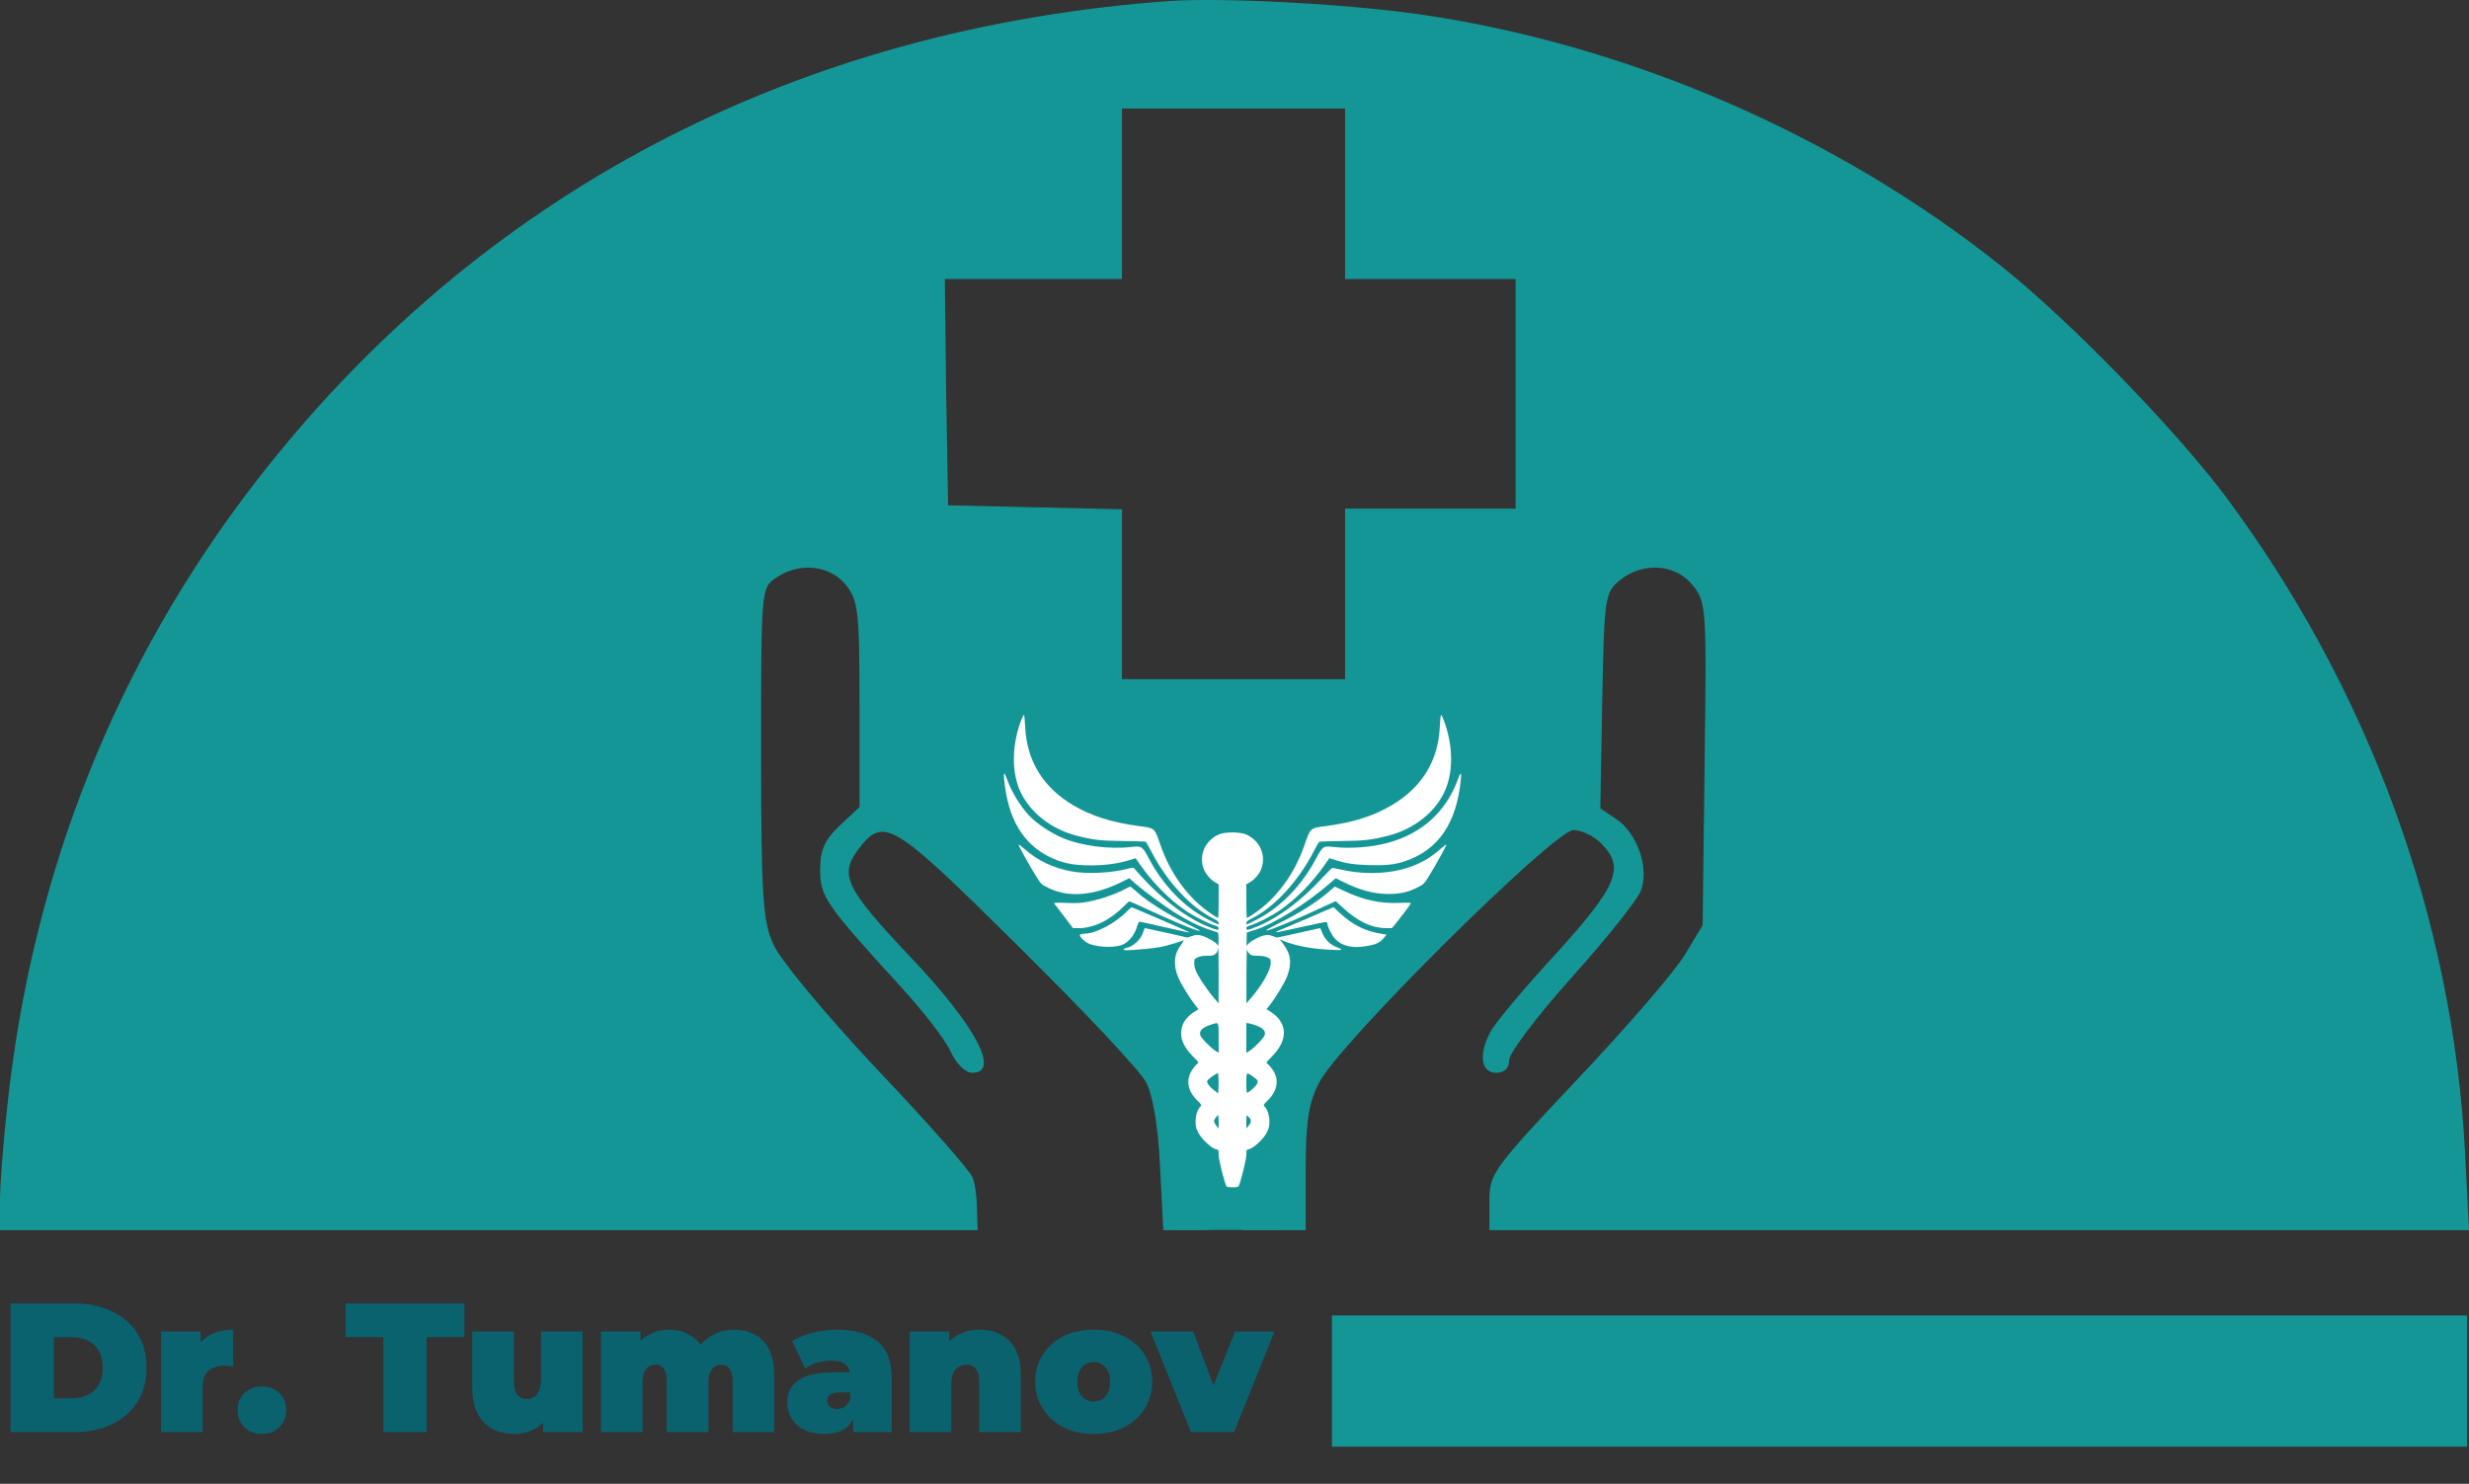 <svg width="4297" height="2583" viewBox="0 0 4297 2583" fill="none" xmlns="http://www.w3.org/2000/svg">
<rect x="0" y="0" width="4297" height="2583" fill="#333333" stroke="none"/>
<path d="M2038.31 1.578C1382.85 48.396 832.451 337.299 444.202 839.739C202.118 1153.76 55.953 1519.17 12.561 1926.83C5.71 1988.5 0 2061.58 0 2090.13V2141.51H850.721H1701.44L1700.3 2103.83C1700.3 2084.42 1696.88 2059.3 1692.31 2049.02C1687.74 2037.6 1613.52 1953.1 1525.59 1860.6C1438.8 1768.11 1357.73 1671.05 1346.31 1644.78C1328.04 1604.82 1324.61 1565.99 1324.61 1311.35C1324.61 1027.01 1324.61 1023.59 1349.74 1006.46C1389.7 977.909 1444.51 983.619 1471.92 1017.88C1493.62 1045.28 1495.9 1063.55 1495.9 1226.85V1404.98L1461.64 1436.96C1435.38 1462.08 1427.39 1479.21 1427.39 1513.46C1427.39 1561.42 1436.52 1573.99 1567.84 1717.87C1604.38 1757.83 1643.21 1806.93 1653.48 1828.63C1663.76 1851.47 1679.75 1867.46 1692.31 1867.46C1741.41 1867.46 1698.02 1785.24 1583.83 1665.34C1473.06 1547.72 1460.5 1523.74 1492.47 1480.35C1538.15 1419.83 1550.71 1427.82 1772.24 1647.07C1885.29 1758.97 1985.78 1865.17 1994.91 1884.58C2006.33 1906.28 2015.47 1959.95 2018.89 2029.61L2024.6 2141.51H2074.85C2119.38 2141.51 2125.09 2139.23 2118.24 2120.96C2113.67 2110.68 2107.96 2080.99 2106.82 2055.87C2104.54 2030.75 2099.97 2001.06 2095.4 1989.64C2090.83 1979.36 2090.83 1956.52 2094.26 1940.54C2099.97 1917.7 2096.54 1906.28 2078.27 1893.72C2054.29 1876.59 2047.44 1828.63 2066.85 1816.07C2072.56 1812.64 2061.14 1794.37 2041.73 1777.24C2009.76 1748.7 2006.33 1740.7 2017.75 1716.72C2029.17 1692.74 2026.89 1687.03 1997.2 1669.91C1962.94 1651.64 1953.8 1619.66 1976.64 1596.82C1985.78 1587.69 1976.64 1581.98 1942.39 1576.27C1917.26 1571.7 1893.28 1563.71 1888.72 1558C1885.29 1552.29 1873.87 1547.72 1862.45 1547.72C1835.05 1547.72 1747.12 1504.33 1747.12 1490.63C1747.12 1483.77 1740.27 1479.21 1732.27 1479.21C1724.28 1479.21 1706.01 1471.21 1691.17 1460.94C1654.62 1434.67 1677.46 1422.11 1764.25 1422.11C1812.21 1422.11 1853.32 1412.98 1901.28 1392.42C1938.96 1376.44 1981.21 1360.45 1994.91 1357.02C2028.03 1349.03 2066.85 1390.14 2066.85 1433.53C2066.85 1473.5 2093.12 1490.63 2151.35 1490.63C2199.31 1490.63 2226.72 1465.5 2226.72 1423.25C2226.72 1392.42 2256.41 1353.6 2279.25 1353.6C2284.96 1353.6 2326.07 1368.44 2369.46 1386.71C2417.42 1407.27 2482.51 1423.25 2532.75 1428.96C2620.68 1436.96 2635.52 1450.66 2580.71 1471.21C2562.44 1478.07 2546.45 1488.34 2546.45 1492.91C2546.45 1504.33 2455.1 1547.72 2431.12 1547.72C2419.7 1547.72 2408.28 1552.29 2404.86 1558C2400.29 1563.71 2376.31 1571.7 2351.19 1576.27C2316.93 1581.98 2307.8 1587.69 2316.93 1596.82C2338.63 1618.52 2330.63 1650.49 2298.66 1671.05C2272.4 1687.03 2267.83 1697.31 2270.11 1727C2272.4 1753.26 2266.69 1768.11 2246.13 1782.95C2222.15 1801.23 2221.01 1808.08 2231.29 1836.62C2242.71 1865.17 2240.42 1872.02 2216.44 1892.58C2192.46 1910.85 2187.9 1923.41 2190.18 1973.65C2190.18 2005.63 2186.75 2037.6 2182.19 2044.45C2176.48 2050.16 2169.63 2075.28 2167.34 2098.12L2162.77 2141.51H2217.59H2272.4V2036.46C2272.4 1955.38 2276.96 1921.13 2295.24 1885.73C2326.07 1820.64 2705.18 1444.95 2738.3 1444.95C2752 1444.95 2773.69 1455.23 2786.26 1467.79C2828.51 1510.04 2815.95 1540.87 2708.61 1659.63C2652.65 1720.15 2601.27 1781.81 2594.42 1795.52C2572.72 1834.34 2577.29 1867.46 2603.55 1867.46C2618.4 1867.46 2626.39 1859.46 2626.39 1845.76C2626.39 1833.2 2675.49 1768.11 2736.01 1700.74C2796.53 1633.36 2850.2 1565.99 2855.91 1550.01C2870.76 1511.18 2849.06 1449.52 2812.52 1425.54L2785.11 1407.27L2788.54 1219.99C2791.97 1038.43 2793.11 1031.58 2819.37 1009.88C2859.34 977.909 2916.43 981.335 2946.12 1019.02C2970.1 1048.71 2970.1 1058.98 2966.68 1330.76L2963.25 1610.53L2932.42 1661.91C2915.29 1690.46 2831.93 1787.52 2746.29 1877.73C2596.7 2036.46 2592.13 2043.31 2592.13 2091.27V2141.51H3445.14H4297L4290.15 2006.77C4268.45 1596.82 4122.29 1198.3 3872.21 862.577C3784.28 746.102 3601.58 557.687 3483.96 464.051C3195.06 233.385 2828.51 75.802 2466.52 24.416C2336.34 6.146 2129.66 -4.132 2038.31 1.578ZM2340.91 337.299V485.747H2489.36H2637.81V685.581V885.415H2489.36H2340.91V1033.86V1182.31H2146.79H1952.66V1033.86V886.557L1801.93 883.131L1650.06 879.705L1646.63 682.155L1644.35 485.747H1798.51H1952.66V337.299V188.851H2146.79H2340.91V337.299ZM2181.04 1353.6C2209.59 1382.14 2209.59 1393.56 2182.19 1420.97C2169.63 1433.53 2162.77 1446.09 2167.34 1449.52C2170.77 1452.94 2163.92 1456.37 2152.5 1456.37C2141.08 1456.37 2122.81 1444.95 2111.39 1431.25C2056.58 1368.44 2122.81 1295.36 2181.04 1353.6Z" fill="#159696"/>
<path d="M2101.11 1595.68C2101.11 1600.25 2080.56 1604.82 2054.29 1604.82C2016.61 1604.82 2008.62 1608.24 2012.04 1624.23C2014.33 1635.65 2030.31 1648.21 2049.73 1651.64C2095.4 1661.91 2214.16 1661.91 2249.56 1651.64C2289.53 1640.22 2286.1 1611.67 2243.85 1607.1C2225.58 1604.82 2201.6 1601.39 2192.46 1596.82C2163.92 1586.55 2101.11 1585.4 2101.11 1595.68Z" fill="#159696"/>
<path d="M2107.96 1705.3C2089.69 1709.87 2072.56 1719.01 2070.28 1727C2064.57 1744.13 2107.96 1769.25 2118.24 1753.26C2129.66 1734.99 2169.63 1739.56 2169.63 1758.97C2169.63 1782.95 2185.61 1780.67 2209.59 1753.26C2223.29 1738.42 2226.72 1725.86 2219.87 1719.01C2203.88 1703.02 2146.79 1696.17 2107.96 1705.3Z" fill="#159696"/>
<path d="M2158.21 1862.89C2158.21 1878.88 2161.63 1878.88 2175.33 1867.46C2184.47 1859.46 2192.46 1851.47 2192.46 1849.19C2192.46 1846.9 2184.47 1844.62 2175.33 1844.62C2166.2 1844.62 2158.21 1852.61 2158.21 1862.89Z" fill="#159696"/>
<path d="M2318.07 2404.15V2518.34H3305.82H4293.57V2404.15V2289.96H3305.82H2318.07V2404.15Z" fill="#159696"/>
<path d="M18.24 2493V2269H128.64C153.6 2269 175.573 2273.59 194.56 2282.76C213.547 2291.72 228.373 2304.52 239.04 2321.16C249.707 2337.8 255.04 2357.64 255.04 2380.68C255.04 2403.93 249.707 2423.99 239.04 2440.84C228.373 2457.48 213.547 2470.39 194.56 2479.56C175.573 2488.52 153.6 2493 128.64 2493H18.24ZM93.76 2434.12H125.44C136.107 2434.12 145.387 2432.09 153.28 2428.04C161.387 2423.99 167.68 2418.01 172.16 2410.12C176.64 2402.01 178.88 2392.2 178.88 2380.68C178.88 2369.37 176.64 2359.77 172.16 2351.88C167.68 2343.99 161.387 2338.01 153.28 2333.96C145.387 2329.91 136.107 2327.88 125.44 2327.88H93.76V2434.12ZM280.375 2493V2317.96H349.175V2370.76L337.975 2355.72C343.308 2342.07 351.842 2331.83 363.575 2325C375.308 2318.17 389.388 2314.76 405.815 2314.76V2378.76C402.615 2378.33 399.735 2378.01 397.175 2377.8C394.828 2377.59 392.375 2377.48 389.815 2377.48C378.935 2377.48 369.975 2380.36 362.935 2386.12C356.108 2391.67 352.695 2401.37 352.695 2415.24V2493H280.375ZM455.828 2496.2C443.881 2496.2 433.854 2492.36 425.748 2484.68C417.641 2476.79 413.588 2466.76 413.588 2454.6C413.588 2442.23 417.641 2432.31 425.748 2424.84C433.854 2417.37 443.881 2413.64 455.828 2413.64C467.774 2413.64 477.801 2417.37 485.908 2424.84C494.014 2432.31 498.068 2442.23 498.068 2454.6C498.068 2466.76 494.014 2476.79 485.908 2484.68C477.801 2492.36 467.774 2496.2 455.828 2496.2ZM667.193 2493V2327.56H601.593V2269H808.313V2327.56H742.713V2493H667.193ZM895.523 2496.2C881.656 2496.2 869.069 2493.43 857.763 2487.88C846.669 2482.12 837.923 2473.27 831.523 2461.32C825.123 2449.16 821.923 2433.59 821.923 2414.6V2317.96H894.243V2402.12C894.243 2414.49 896.269 2423.13 900.323 2428.04C904.376 2432.95 909.923 2435.4 916.963 2435.4C921.229 2435.4 925.176 2434.33 928.803 2432.2C932.643 2429.85 935.736 2426.12 938.083 2421C940.429 2415.67 941.603 2408.73 941.603 2400.2V2317.96H1013.92V2493H945.123V2442.44L958.883 2456.2C952.696 2469.85 943.843 2479.99 932.323 2486.6C921.016 2493 908.749 2496.2 895.523 2496.2ZM1277.68 2314.76C1290.91 2314.76 1302.75 2317.53 1313.2 2323.08C1323.87 2328.41 1332.19 2336.84 1338.16 2348.36C1344.35 2359.88 1347.44 2374.81 1347.44 2393.16V2493H1275.12V2405.64C1275.12 2394.76 1273.31 2387.08 1269.68 2382.6C1266.05 2377.91 1261.36 2375.56 1255.6 2375.56C1251.33 2375.56 1247.49 2376.63 1244.08 2378.76C1240.67 2380.89 1237.89 2384.31 1235.76 2389C1233.84 2393.48 1232.88 2399.67 1232.88 2407.56V2493H1160.56V2405.64C1160.56 2394.76 1158.85 2387.08 1155.44 2382.6C1152.03 2377.91 1147.23 2375.56 1141.04 2375.56C1136.77 2375.56 1132.93 2376.63 1129.52 2378.76C1126.11 2380.89 1123.33 2384.31 1121.2 2389C1119.28 2393.48 1118.32 2399.67 1118.32 2407.56V2493H1046V2317.96H1114.8V2368.2L1100.72 2354.12C1107.33 2340.89 1116.19 2331.08 1127.28 2324.68C1138.37 2318.07 1150.75 2314.76 1164.4 2314.76C1179.76 2314.76 1193.31 2318.81 1205.04 2326.92C1216.99 2334.81 1224.99 2347.4 1229.04 2364.68L1206.96 2361.16C1213.36 2346.65 1222.64 2335.35 1234.8 2327.24C1247.17 2318.92 1261.47 2314.76 1277.68 2314.76ZM1484.73 2493V2461.96L1479.61 2453.64V2394.76C1479.61 2386.23 1476.95 2379.72 1471.61 2375.24C1466.49 2370.76 1458.07 2368.52 1446.33 2368.52C1438.44 2368.52 1430.44 2369.8 1422.33 2372.36C1414.23 2374.71 1407.29 2378.01 1401.53 2382.28L1378.49 2334.6C1388.73 2328.2 1401 2323.29 1415.29 2319.88C1429.59 2316.47 1443.56 2314.76 1457.21 2314.76C1487.29 2314.76 1510.55 2321.48 1526.97 2334.92C1543.61 2348.36 1551.93 2369.69 1551.93 2398.92V2493H1484.73ZM1435.13 2496.2C1420.84 2496.2 1408.89 2493.75 1399.29 2488.84C1389.69 2483.93 1382.44 2477.43 1377.53 2469.32C1372.63 2461 1370.17 2451.83 1370.17 2441.8C1370.17 2430.49 1373.05 2420.89 1378.81 2413C1384.57 2405.11 1393.32 2399.13 1405.05 2395.08C1417 2391.03 1432.04 2389 1450.17 2389H1486.65V2423.88H1461.69C1454.01 2423.88 1448.36 2425.16 1444.73 2427.72C1441.32 2430.07 1439.61 2433.69 1439.61 2438.6C1439.61 2442.65 1441.11 2446.07 1444.09 2448.84C1447.29 2451.4 1451.56 2452.68 1456.89 2452.68C1461.8 2452.68 1466.28 2451.4 1470.33 2448.84C1474.6 2446.07 1477.69 2441.8 1479.61 2436.04L1488.89 2457.48C1486.12 2470.49 1480.25 2480.2 1471.29 2486.6C1462.33 2493 1450.28 2496.2 1435.13 2496.2ZM1704.79 2314.76C1718.23 2314.76 1730.39 2317.53 1741.27 2323.08C1752.15 2328.41 1760.68 2336.84 1766.87 2348.36C1773.27 2359.88 1776.47 2374.81 1776.47 2393.16V2493H1704.15V2405.64C1704.15 2394.76 1702.23 2387.08 1698.39 2382.6C1694.55 2377.91 1689.32 2375.56 1682.71 2375.56C1677.8 2375.56 1673.21 2376.73 1668.95 2379.08C1664.89 2381.21 1661.59 2384.84 1659.03 2389.96C1656.68 2395.08 1655.51 2402.01 1655.51 2410.76V2493H1583.19V2317.96H1651.99V2369.16L1638.23 2354.44C1645.05 2341.21 1654.23 2331.29 1665.75 2324.68C1677.48 2318.07 1690.49 2314.76 1704.79 2314.76ZM1903.48 2496.2C1883.64 2496.2 1866.04 2492.36 1850.68 2484.68C1835.53 2476.79 1823.59 2466.01 1814.84 2452.36C1806.09 2438.71 1801.72 2423.03 1801.72 2405.32C1801.72 2387.61 1806.09 2371.93 1814.84 2358.28C1823.59 2344.63 1835.53 2333.96 1850.68 2326.28C1866.04 2318.6 1883.64 2314.76 1903.48 2314.76C1923.32 2314.76 1940.92 2318.6 1956.28 2326.28C1971.64 2333.96 1983.59 2344.63 1992.12 2358.28C2000.87 2371.93 2005.24 2387.61 2005.24 2405.32C2005.24 2423.03 2000.87 2438.71 1992.12 2452.36C1983.59 2466.01 1971.64 2476.79 1956.28 2484.68C1940.92 2492.36 1923.32 2496.2 1903.48 2496.2ZM1903.48 2439.88C1908.81 2439.88 1913.61 2438.6 1917.88 2436.04C1922.15 2433.48 1925.56 2429.64 1928.12 2424.52C1930.68 2419.19 1931.96 2412.79 1931.96 2405.32C1931.96 2397.64 1930.68 2391.35 1928.12 2386.44C1925.56 2381.32 1922.15 2377.48 1917.88 2374.92C1913.61 2372.36 1908.81 2371.08 1903.48 2371.08C1898.15 2371.08 1893.35 2372.36 1889.08 2374.92C1884.81 2377.48 1881.4 2381.32 1878.84 2386.44C1876.28 2391.35 1875 2397.64 1875 2405.32C1875 2412.79 1876.28 2419.19 1878.84 2424.52C1881.4 2429.64 1884.81 2433.48 1889.08 2436.04C1893.35 2438.6 1898.15 2439.88 1903.48 2439.88ZM2072.79 2493L2002.39 2317.96H2076.63L2130.07 2460.04H2092.63L2149.59 2317.96H2218.07L2147.67 2493H2072.79Z" fill="#0A626F"/>
<path d="M1747.12 1336.03H2523.62V1542.73L2152.5 2066.85L1747.12 1542.73V1336.03Z" fill="#159696"/>
<rect x="1655.77" y="1301.78" width="970.622" height="216.963" fill="#159696"/>
<path d="M2044.02 1918.41H2226.72V2141.08H2044.02V1918.41Z" fill="#159696"/>
<path d="M1777.25 1253.83C1761.67 1294.94 1760.39 1339.59 1773.55 1372.67C1789.13 1411.69 1827.51 1443.01 1874.4 1454.89C1903.47 1462.28 1915.03 1463.56 1954.22 1464.04C1975.09 1464.2 1992.92 1464.85 1993.88 1465.33C1994.85 1465.97 1999.34 1473.68 2003.84 1482.51C2030.5 1534.38 2072.57 1579.83 2111.75 1598.94C2117.86 1601.99 2120.91 1604.4 2120.91 1606.33C2120.91 1607.93 2120.43 1609.22 2119.94 1609.22C2119.46 1609.22 2111.75 1605.52 2102.92 1600.87C2061.17 1579.51 2024.23 1541.45 1999.34 1494.23C1988.26 1473.36 1986.82 1472.39 1969.95 1474.32C1931.09 1478.98 1881.15 1472.39 1849.03 1458.58C1827.51 1449.43 1803.26 1433.05 1790.42 1419.08C1775.16 1402.54 1760.87 1379.09 1753.16 1357.89C1747.86 1343.6 1746.25 1343.12 1747.54 1356.29C1753.96 1424.54 1779.66 1468.38 1826.23 1491.5C1848.55 1502.59 1867.02 1506.44 1899.13 1506.44C1922.9 1506.44 1945.87 1503.39 1964.17 1497.77L1976.38 1493.91L1985.05 1506.28C2006.57 1537.11 2035.31 1566.02 2063.26 1585.13C2078.03 1595.24 2101.8 1607.29 2114.16 1610.98C2119.14 1612.43 2120.91 1613.71 2120.91 1616.12C2120.91 1619.98 2117.54 1619.33 2100.67 1612.27C2059.56 1595.08 2014.44 1559.27 1973.33 1510.94C1972.68 1510.29 1968.35 1510.78 1963.53 1512.06C1935.43 1519.77 1892.39 1521.86 1865.57 1517.04C1832.97 1511.1 1805.83 1498.25 1782.23 1477.21C1777.41 1473.04 1773.07 1469.83 1772.75 1470.31C1771.79 1471.11 1791.86 1507.4 1803.42 1525.71C1811.45 1538.56 1812.58 1539.68 1823.82 1545.3C1858.99 1563.13 1903.63 1559.59 1952.77 1535.02L1965.3 1528.76L1975.25 1537.59C1990.35 1550.76 2025.36 1576.62 2044.15 1588.34C2072.89 1606.17 2090.88 1614.52 2118.98 1623.03C2120.27 1623.35 2120.91 1627.36 2120.75 1636.03C2120.75 1645.67 2120.27 1647.76 2119.14 1645.19C2116.89 1640.85 2102.28 1632.02 2092 1628.97C2084.61 1626.88 2083.01 1626.88 2075.14 1629.29L2066.47 1632.02L2030.34 1623.83C2010.42 1619.33 1993.56 1615.64 1992.76 1615.64C1992.12 1615.64 1990.67 1618.69 1989.71 1622.38C1986.33 1634.43 1972.85 1647.44 1960.64 1650.17C1954.38 1651.45 1953.9 1654.18 1960 1654.18C1972.85 1654.18 2009.78 1650.65 2020.06 1648.56C2030.18 1646.47 2052.98 1639.73 2059.56 1637C2060.85 1636.52 2059.08 1639.73 2056.03 1644.06C2047.36 1656.11 2044.95 1663.17 2044.95 1675.86C2045.11 1684.53 2046.23 1690.15 2050.09 1700.11C2054.58 1711.99 2070.8 1738.17 2081.72 1751.66L2085.9 1756.8L2079.15 1760.97C2067.91 1768.04 2060.04 1777.35 2057.31 1787.15C2052.18 1804.49 2058.28 1821.03 2076.26 1839.18C2086.06 1848.81 2086.86 1850.1 2084.29 1851.54C2082.53 1852.51 2078.51 1857 2075.3 1861.82C2063.26 1879.17 2066.47 1898.92 2083.81 1915.78C2090.4 1922.2 2091.52 1923.97 2089.75 1925.58C2084.78 1929.59 2080.76 1941.47 2080.76 1952.23C2080.76 1961.07 2081.56 1964.44 2085.9 1972.47C2091.68 1983.39 2108.7 1998.96 2116.25 2000.57C2120.75 2001.37 2120.91 2001.86 2120.91 2010.53C2120.91 2018.4 2131.19 2059.83 2134.56 2065.29C2135.84 2067.38 2154.15 2067.38 2155.43 2065.29C2158.81 2059.83 2169.08 2018.4 2169.08 2010.53C2169.08 2001.86 2169.25 2001.37 2173.42 2000.57C2181.29 1998.96 2198.31 1983.39 2204.09 1972.63C2208.43 1964.44 2209.23 1961.07 2209.23 1952.23C2209.23 1941.47 2205.22 1929.59 2200.24 1925.58C2198.47 1923.97 2199.6 1922.2 2206.18 1915.78C2223.36 1899.08 2226.74 1879.17 2215.01 1862.3C2211.96 1857.81 2207.95 1853.15 2206.02 1852.03C2202.97 1850.1 2203.29 1849.62 2213.57 1839.18C2242.47 1810.27 2241.35 1780.24 2210.84 1760.97L2204.09 1756.8L2208.27 1751.66C2219.19 1738.17 2235.41 1711.99 2239.9 1700.11C2248.74 1677.15 2246.81 1660.77 2232.84 1642.62L2227.06 1635.07L2233.96 1638.12C2244.72 1642.62 2263.03 1647.44 2279.89 1650.01C2299 1652.9 2334.49 1654.98 2334.49 1653.06C2334.49 1652.41 2330.64 1650.33 2326.14 1648.72C2315.38 1645.03 2305.1 1634.75 2301.25 1623.67C2299.64 1619.33 2297.88 1615.64 2297.39 1615.64C2296.75 1615.64 2280.21 1619.33 2260.46 1623.83C2240.71 1628.33 2223.85 1632.02 2222.88 1632.02C2222.08 1632.02 2218.06 1630.74 2214.21 1629.29C2208.27 1627.2 2205.7 1627.04 2199.44 1628.49C2189.96 1630.74 2173.1 1640.53 2170.85 1645.19C2169.57 1647.76 2169.25 1645.67 2169.57 1636.03L2169.89 1623.35L2184.5 1618.69C2217.74 1608.09 2274.11 1572.92 2314.74 1537.43L2324.69 1528.76L2337.22 1535.02C2366.29 1549.48 2391.18 1556.22 2416.07 1556.22C2436.46 1556.22 2450.76 1553.17 2466.17 1545.3C2477.41 1539.68 2478.54 1538.56 2486.57 1525.71C2498.29 1506.92 2518.04 1471.11 2517.24 1470.31C2516.92 1469.83 2512.58 1473.04 2507.77 1477.21C2491.71 1491.34 2479.5 1498.89 2461.36 1506.44C2426.51 1520.73 2379.94 1523.78 2336.42 1514.31C2327.91 1512.54 2320.04 1510.94 2319.07 1510.78C2318.27 1510.61 2309.76 1518.97 2300.29 1529.24C2265.44 1567.3 2225.29 1597.33 2189.32 1612.27C2172.46 1619.33 2169.08 1619.98 2169.08 1616.12C2169.08 1613.71 2170.85 1612.43 2175.99 1610.98C2188.19 1607.29 2211.96 1595.24 2226.74 1585.13C2254.84 1566.02 2283.42 1537.11 2304.94 1506.28L2313.61 1493.91L2323.73 1497.13C2343.32 1503.23 2354.89 1504.99 2381.22 1505.96C2410.93 1506.92 2427.47 1505.32 2444.82 1499.37C2503.59 1479.46 2535.23 1433.05 2542.45 1356.29C2543.74 1343.12 2542.13 1343.6 2536.83 1357.89C2516.6 1412.98 2474.36 1451.2 2415.75 1467.1C2386.84 1474.96 2349.43 1477.85 2320.04 1474.32C2303.18 1472.39 2301.73 1473.36 2290.65 1494.23C2265.76 1541.45 2228.82 1579.51 2187.07 1600.87C2178.24 1605.52 2170.53 1609.22 2170.05 1609.22C2169.57 1609.22 2169.08 1607.93 2169.08 1606.33C2169.08 1604.4 2172.14 1601.99 2178.4 1598.94C2217.42 1579.83 2259.5 1534.38 2286.15 1482.51C2290.65 1473.68 2295.15 1465.97 2296.11 1465.33C2297.07 1464.85 2314.9 1464.2 2335.78 1464.04C2374.96 1463.56 2386.52 1462.28 2415.59 1454.89C2462.48 1443.01 2500.86 1411.69 2516.44 1372.67C2529.61 1339.59 2528.32 1294.94 2512.74 1253.83C2510.82 1248.86 2508.73 1244.68 2508.09 1244.68C2507.28 1244.68 2506.32 1253.83 2505.84 1265.07C2503.11 1324.33 2474.68 1370.74 2422.01 1401.9C2389.73 1420.85 2355.05 1431.77 2306.71 1438.19C2280.21 1441.56 2280.69 1441.24 2270.9 1469.5C2253.07 1521.53 2221.76 1564.09 2181.77 1590.91C2175.83 1594.76 2170.69 1597.98 2170.05 1597.98C2169.57 1597.98 2169.08 1584.81 2169.08 1568.59V1539.36L2174.87 1536.15C2182.9 1531.81 2192.53 1520.57 2195.42 1511.74C2203.61 1487.97 2192.69 1463.72 2169.25 1452.8C2158.49 1447.82 2131.51 1447.82 2120.75 1452.8C2097.3 1463.72 2086.38 1487.97 2094.57 1511.74C2097.46 1520.57 2107.1 1531.81 2115.13 1536.15L2120.91 1539.36V1568.59C2120.91 1584.81 2120.43 1597.98 2119.94 1597.98C2119.3 1597.98 2114.16 1594.76 2108.22 1590.91C2068.23 1564.09 2036.92 1521.53 2019.09 1469.5C2009.3 1441.24 2009.78 1441.56 1983.28 1438.19C1934.95 1431.77 1900.26 1420.85 1867.98 1401.9C1815.31 1370.74 1786.88 1324.33 1784.15 1265.07C1783.67 1253.83 1782.71 1244.68 1781.91 1244.68C1781.26 1244.68 1779.18 1248.86 1777.25 1253.83ZM2120.91 1698.66L2120.75 1746.52L2114.48 1739.29C2104.85 1728.21 2091.36 1709.26 2084.78 1697.06C2080.28 1688.71 2078.67 1684.21 2078.51 1677.79C2078.35 1669.76 2078.51 1669.28 2083.97 1666.71C2087.67 1664.78 2093.29 1663.82 2100.67 1663.82C2109.99 1663.82 2112.56 1663.17 2115.61 1660.28C2117.7 1658.36 2119.3 1655.47 2119.3 1653.86C2119.3 1652.25 2119.62 1650.97 2120.1 1650.97C2120.59 1650.97 2120.91 1672.49 2120.91 1698.66ZM2174.38 1660.12C2177.11 1663.33 2179.36 1663.82 2189 1663.82C2196.71 1663.82 2202.33 1664.78 2206.02 1666.71C2211.32 1669.28 2211.64 1669.92 2211.48 1676.82C2211.48 1689.19 2195.74 1716.33 2175.51 1739.29L2169.25 1746.52V1698.34C2169.41 1671.85 2169.73 1651.61 2170.21 1653.38C2170.69 1655.14 2172.46 1658.2 2174.38 1660.12ZM2120.91 1806.9V1832.6L2115.93 1829.7C2108.06 1825.05 2091.04 1807.86 2089.11 1802.4C2086.38 1794.37 2092.48 1788.43 2108.86 1783.29C2121.55 1779.28 2120.91 1777.99 2120.91 1806.9ZM2188.84 1786.18C2199.44 1790.84 2203.13 1795.66 2200.88 1802.24C2198.95 1807.7 2182.09 1825.05 2174.06 1829.7L2169.08 1832.6V1806.58V1780.72L2175.19 1781.85C2178.4 1782.49 2184.66 1784.42 2188.84 1786.18ZM2120.59 1894.42L2120.1 1903.41L2112.56 1897.47C2108.22 1894.26 2103.72 1889.6 2102.44 1886.87C2100.03 1882.22 2100.03 1882.06 2105.01 1877.4C2107.9 1874.83 2112.4 1871.62 2115.13 1870.33L2120.1 1867.92L2120.59 1876.6C2120.91 1881.41 2120.91 1889.44 2120.59 1894.42ZM2180.33 1873.87C2189.32 1880.29 2190.12 1881.9 2187.55 1887.03C2185.46 1890.89 2177.27 1898.6 2171.17 1902.13C2169.57 1903.09 2169.08 1899.24 2169.08 1885.59C2169.08 1865.68 2169.08 1865.84 2180.33 1873.87ZM2120.91 1953.04V1964.44L2116.89 1959.62C2114.64 1956.89 2112.88 1953.36 2112.88 1951.75C2112.88 1949.02 2118.18 1941.63 2120.1 1941.63C2120.59 1941.63 2120.91 1946.77 2120.91 1953.04ZM2173.9 1945.17C2178.24 1949.82 2177.92 1953.84 2173.1 1959.62L2169.08 1964.44V1953.04C2169.08 1946.77 2169.41 1941.63 2169.89 1941.63C2170.21 1941.63 2171.98 1943.24 2173.9 1945.17Z" fill="white"/>
<path d="M1953.74 1549.8C1938 1557.83 1911.98 1566.5 1893.03 1569.87C1881.15 1572.12 1872.8 1572.6 1855.62 1571.8C1838.91 1571.16 1833.61 1571.48 1834.74 1572.76C1835.54 1573.89 1843.09 1583.84 1851.76 1595.08L1867.34 1615.64H1877.94C1903.63 1615.64 1932.54 1601.51 1956.3 1577.26C1960.64 1572.76 1964.82 1569.07 1965.62 1569.07C1966.42 1569.07 1980.87 1575.49 1997.74 1583.36C2031.62 1599.1 2066.15 1613.87 2078.03 1617.89C2093.77 1623.19 2090.56 1620.14 2070 1610.18C2033.23 1592.35 1997.9 1570.19 1977.66 1552.05C1972.36 1547.23 1967.55 1543.37 1966.9 1543.37C1966.42 1543.54 1960.48 1546.27 1953.74 1549.8Z" fill="white"/>
<path d="M2314.42 1550.76C2294.02 1569.07 2261.42 1589.79 2222.88 1608.73C2176.95 1631.54 2220.15 1616.76 2279.09 1589.62C2292.42 1583.52 2307.99 1576.3 2313.94 1573.57L2324.69 1568.75L2336.42 1579.51C2363.08 1604.24 2387.32 1615.64 2413.18 1615.64H2422.65L2432.13 1603.92C2440.8 1593.16 2452.84 1577.1 2455.41 1572.76C2456.22 1571.48 2450.92 1571.16 2434.54 1571.8C2401.3 1573.08 2371.43 1566.5 2338.18 1550.44C2329.99 1546.59 2323.25 1543.38 2322.93 1543.38C2322.61 1543.54 2318.91 1546.75 2314.42 1550.76Z" fill="white"/>
<path d="M1961.76 1586.09C1941.69 1606.81 1907 1625.27 1888.21 1625.27C1885 1625.27 1881.31 1626.08 1880.02 1626.88C1876.33 1629.13 1888.38 1640.69 1897.53 1643.74C1916.16 1649.84 1943.78 1649.84 1955.66 1643.58C1966.26 1638.12 1975.74 1625.44 1979.43 1611.14C1980.55 1607.45 1982.16 1604.4 1983.12 1604.4C1984.09 1604.4 2004 1608.73 2027.45 1614.19C2050.73 1619.49 2070.16 1623.67 2070.48 1623.35C2070.8 1623.03 2048.48 1613.07 2020.86 1601.19C1993.4 1589.46 1970.28 1579.51 1969.79 1579.35C1969.31 1579.03 1965.62 1582.08 1961.76 1586.09Z" fill="white"/>
<path d="M2277.48 1597.81C2253.71 1608.09 2230.91 1617.73 2227.06 1619.17C2223.04 1620.78 2220.31 1622.38 2220.79 1622.87C2221.11 1623.35 2240.55 1619.33 2263.83 1614.03C2287.12 1608.73 2307.19 1604.72 2308.31 1605.04C2309.44 1605.52 2310.4 1607.13 2310.4 1608.73C2310.4 1613.71 2318.43 1628.97 2323.73 1634.59C2334.81 1646.15 2351.67 1650.65 2372.71 1647.76C2392.78 1645.03 2400.81 1641.82 2407.4 1633.95L2413.18 1627.04L2407.24 1626.08C2376.4 1621.42 2354.56 1610.66 2330.8 1588.5L2320.84 1579.19L2277.48 1597.81Z" fill="white"/>
</svg>
